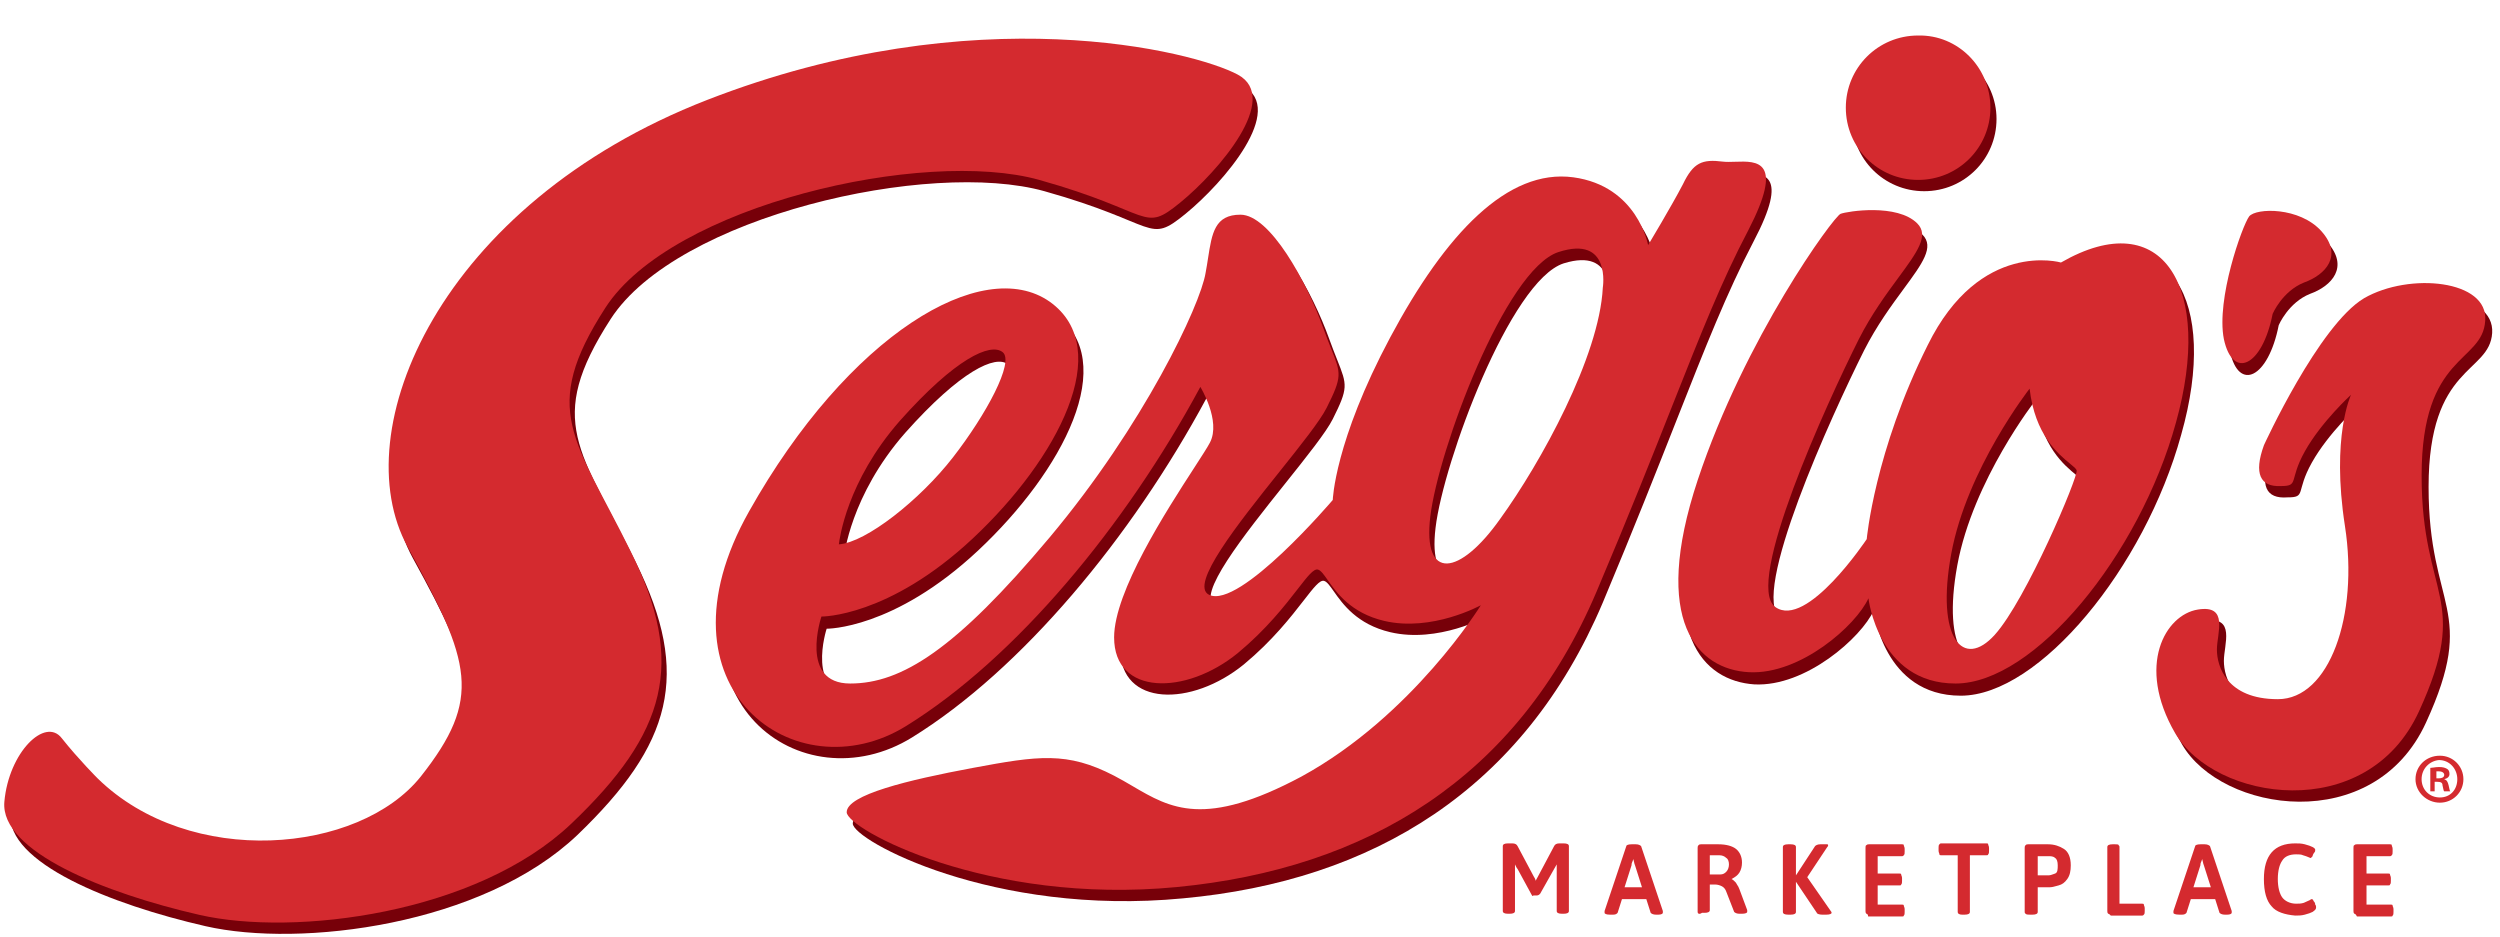 <svg width="152" height="57" viewBox="0 0 152 57" fill="none" xmlns="http://www.w3.org/2000/svg">
<path d="M6.303 48.01C6.303 48.01 5.138 46.846 4.131 45.577C3.125 44.255 0.901 46.423 0.636 49.437C0.371 52.452 6.727 54.99 12.499 56.312C18.272 57.635 29.341 56.26 35.114 50.76C40.834 45.26 42.052 41.029 38.662 34.207C35.273 27.332 33.101 25.639 37.127 19.399C41.152 13.159 56.511 9.668 63.501 11.625C70.492 13.582 69.751 14.904 72.081 13C74.412 11.096 78.225 6.654 75.577 5.226C72.929 3.798 59.635 0.413 43.323 6.76C27.011 13.106 21.238 26.909 25.104 33.942C28.97 40.976 29.659 43.144 25.899 47.904C22.138 52.663 11.917 53.51 6.303 48.01Z" fill="#770009"/>
<path fill-rule="evenodd" clip-rule="evenodd" d="M105.129 10.514C103.858 10.356 103.381 10.567 102.692 11.889C102.004 13.211 100.574 15.591 100.574 15.591C100.574 15.591 99.938 11.995 96.019 11.466C92.047 10.937 88.287 14.851 84.897 21.197C81.508 27.543 81.402 31.087 81.402 31.087C81.402 31.087 75.735 37.75 73.881 36.851C72.661 36.259 75.641 32.528 78.152 29.383L78.152 29.383C79.456 27.75 80.633 26.276 81.031 25.481C81.98 23.585 81.91 23.409 81.308 21.894L81.308 21.894C81.171 21.549 81.006 21.135 80.819 20.615C79.813 17.812 77.589 13.74 75.788 13.74C74.23 13.74 74.056 14.861 73.82 16.38L73.82 16.38C73.776 16.668 73.729 16.971 73.669 17.284C73.352 19.24 69.909 26.538 64.189 33.361C58.469 40.183 55.186 42.298 52.061 42.298C48.936 42.298 50.26 38.226 50.26 38.226C50.26 38.226 54.338 38.279 59.476 33.466C64.613 28.654 68.161 21.937 64.136 19.082C60.058 16.226 51.902 21.091 45.865 31.827C39.88 42.562 48.777 48.962 55.451 44.837C62.124 40.712 68.797 32.673 73.352 24.212C73.352 24.212 74.623 26.274 73.934 27.596C73.788 27.877 73.44 28.414 72.984 29.119C71.293 31.731 68.109 36.652 68.109 39.442C68.109 42.986 72.451 42.986 75.629 40.394C77.369 38.951 78.501 37.492 79.264 36.509C79.871 35.727 80.243 35.247 80.501 35.317C80.68 35.366 80.853 35.612 81.091 35.95C81.631 36.718 82.504 37.96 84.527 38.437C87.439 39.125 90.405 37.486 90.405 37.486C90.405 37.486 86.274 44.202 79.495 47.904C73.607 51.049 71.535 49.833 69.243 48.489C68.876 48.274 68.504 48.056 68.109 47.851C65.249 46.37 63.448 46.635 59.529 47.375C55.556 48.115 51.849 49.014 51.849 50.072C51.849 51.077 60.376 55.731 71.922 54.62C83.467 53.562 92.63 48.01 97.449 36.639C99.339 32.132 100.746 28.564 101.924 25.576L101.924 25.575C103.718 21.026 104.981 17.82 106.612 14.692C108.832 10.476 107.223 10.511 105.904 10.54C105.618 10.546 105.346 10.552 105.129 10.514ZM55.027 26.327C58.416 22.519 60.535 21.567 61.276 22.149C62.018 22.731 60.27 25.957 58.258 28.548C56.245 31.139 52.961 33.731 51.32 33.837C51.32 33.837 51.69 30.135 55.027 26.327ZM91.517 32.25C94.007 28.812 97.555 22.36 97.767 18.183C97.767 18.183 98.297 15.01 95.066 16.014C91.835 17.072 87.757 28.072 87.281 32.091C86.804 36.058 89.081 35.687 91.517 32.25Z" fill="#770009"/>
<path d="M121.388 7.235C121.388 9.668 119.429 11.625 116.992 11.625C114.556 11.625 112.597 9.668 112.597 7.235C112.597 4.803 114.556 2.846 116.992 2.846C119.376 2.846 121.388 4.803 121.388 7.235Z" fill="#770009"/>
<path fill-rule="evenodd" clip-rule="evenodd" d="M117.522 21.673C120.7 15.221 125.625 16.649 125.625 16.649C131.875 13.053 134.947 18.235 132.616 26.433C130.392 34.524 123.984 42.298 119.217 42.298C114.503 42.298 113.921 37.115 113.921 37.115C113.179 38.755 109.79 41.769 106.665 41.611C103.54 41.399 100.68 38.49 103.54 29.87C106.4 21.25 111.802 13.846 112.226 13.688C112.65 13.529 115.669 13.053 116.887 14.269C117.627 15.008 116.881 16.02 115.743 17.566C115.008 18.565 114.108 19.787 113.338 21.303C111.379 25.216 106.347 36.216 108.254 37.591C110.161 38.966 113.815 33.466 113.815 33.466C113.815 33.466 114.345 28.125 117.522 21.673ZM119.005 34.365C118.052 39.548 119.747 41.399 121.653 39.284C123.56 37.168 126.738 29.659 126.632 29.288C126.606 29.187 126.452 29.061 126.227 28.876C125.515 28.293 124.094 27.129 123.772 24.317C123.772 24.317 119.958 29.183 119.005 34.365Z" fill="#770009"/>
<path d="M138.547 19.769C138.547 19.769 139.13 18.394 140.454 17.865C141.778 17.389 142.837 16.226 141.513 14.745C140.189 13.264 137.541 13.317 137.117 13.899C136.694 14.481 135.105 18.923 135.581 21.356C136.111 23.841 137.912 22.995 138.547 19.769Z" fill="#770009"/>
<path d="M138.019 27.808C138.019 27.808 141.355 20.509 144.109 18.87C146.863 17.284 151.683 17.759 151.524 20.245C151.365 22.731 147.658 22.149 147.658 29.606C147.658 37.062 150.676 37.01 147.499 43.937C144.321 50.865 135.053 49.385 132.669 45.26C130.286 41.135 132.087 38.067 134.046 37.75C135.953 37.433 135.212 39.178 135.212 40.183C135.212 41.187 135.794 43.197 138.919 43.197C142.044 43.197 143.844 38.12 142.997 32.673C142.15 27.226 143.368 24.687 143.368 24.687C143.368 24.687 141.567 26.327 140.561 28.125C139.554 29.923 140.243 30.24 139.078 30.24C137.754 30.346 137.383 29.5 138.019 27.808Z" fill="#770009"/>
<path d="M5.932 47.322C5.932 47.322 4.767 46.159 3.76 44.889C2.754 43.567 0.53 45.736 0.265 48.75C3.04282e-05 51.764 6.355 54.303 12.128 55.625C17.901 56.947 28.97 55.572 34.743 50.072C40.516 44.572 41.734 40.341 38.344 33.519C34.955 26.644 32.783 24.952 36.808 18.712C40.834 12.471 56.192 8.981 63.183 10.937C70.174 12.894 69.433 14.216 71.763 12.312C74.093 10.409 77.907 5.966 75.259 4.538C72.611 3.111 59.317 -0.274 43.005 6.072C26.693 12.418 20.92 26.221 24.786 33.255C28.652 40.288 29.341 42.457 25.581 47.216C21.82 51.923 11.546 52.822 5.932 47.322Z" fill="#D42A2F"/>
<path fill-rule="evenodd" clip-rule="evenodd" d="M104.758 9.827C103.487 9.668 102.958 9.88 102.322 11.202C101.634 12.524 100.204 14.904 100.204 14.904C100.204 14.904 99.568 11.308 95.649 10.779C91.677 10.25 87.917 14.163 84.527 20.51C81.138 26.856 81.032 30.399 81.032 30.399C81.032 30.399 75.365 37.062 73.511 36.163C72.291 35.572 75.27 31.84 77.782 28.695L77.782 28.695C79.085 27.063 80.263 25.588 80.661 24.793C81.61 22.898 81.54 22.722 80.938 21.207L80.937 21.207C80.8 20.862 80.635 20.448 80.449 19.928C79.443 17.125 77.218 13.053 75.418 13.053C73.86 13.053 73.686 14.173 73.45 15.692L73.45 15.692C73.405 15.981 73.358 16.284 73.299 16.596C72.981 18.553 69.539 25.851 63.819 32.673C58.099 39.495 54.816 41.558 51.691 41.558C48.566 41.558 49.943 37.486 49.943 37.486C49.943 37.486 54.021 37.538 59.158 32.726C64.296 27.913 67.844 21.197 63.819 18.341C59.741 15.486 51.585 20.351 45.547 31.087C39.457 41.875 48.407 48.274 55.08 44.149C61.754 40.024 68.427 31.985 72.981 23.524C72.981 23.524 74.252 25.587 73.564 26.909C73.418 27.19 73.07 27.727 72.614 28.432C70.923 31.044 67.738 35.965 67.738 38.755C67.738 42.298 72.081 42.298 75.259 39.707C76.999 38.264 78.131 36.804 78.894 35.822C79.5 35.04 79.873 34.559 80.131 34.63C80.309 34.678 80.482 34.925 80.72 35.263C81.26 36.031 82.134 37.273 84.156 37.75C87.069 38.437 90.035 36.798 90.035 36.798C90.035 36.798 85.904 43.514 79.125 47.216C73.237 50.361 71.164 49.146 68.873 47.802C68.506 47.587 68.133 47.368 67.738 47.163C64.878 45.683 63.13 45.947 59.158 46.687C55.186 47.428 51.479 48.327 51.479 49.385C51.479 50.389 60.006 55.043 71.551 53.933C83.097 52.822 92.259 47.322 97.079 35.952C99.045 31.314 100.491 27.661 101.697 24.614L101.697 24.614C103.449 20.191 104.695 17.042 106.294 14.005C108.5 9.732 106.847 9.789 105.499 9.835C105.229 9.844 104.971 9.853 104.758 9.827ZM54.71 25.587C58.099 21.779 60.218 20.827 60.959 21.409C61.7 21.99 59.953 25.216 57.94 27.808C55.928 30.399 52.644 32.99 51.002 33.096C51.002 33.099 51.003 33.093 51.005 33.081C51.037 32.815 51.473 29.273 54.71 25.587ZM91.2 31.562C93.689 28.125 97.238 21.673 97.45 17.495C97.45 17.495 97.979 14.269 94.749 15.327C91.518 16.385 87.44 27.385 86.963 31.404C86.487 35.37 88.764 35 91.2 31.562Z" fill="#D42A2F"/>
<path d="M121.017 6.548C121.017 8.981 119.058 10.938 116.621 10.938C114.185 10.938 112.226 8.981 112.226 6.548C112.226 4.115 114.185 2.159 116.621 2.159C119.058 2.106 121.017 4.115 121.017 6.548Z" fill="#D42A2F"/>
<path fill-rule="evenodd" clip-rule="evenodd" d="M117.204 20.985C120.382 14.534 125.307 15.961 125.307 15.961C131.557 12.365 134.575 17.548 132.298 25.692C130.074 33.784 123.665 41.558 118.899 41.558C114.185 41.558 113.602 36.375 113.602 36.375C112.861 38.014 109.471 41.029 106.347 40.87C103.222 40.712 100.362 37.803 103.222 29.183C106.082 20.562 111.484 13.159 111.908 13C112.331 12.841 115.35 12.365 116.568 13.582C117.308 14.32 116.563 15.332 115.425 16.878C114.689 17.878 113.789 19.1 113.02 20.615C111.06 24.529 106.029 35.529 107.936 36.904C109.842 38.279 113.497 32.779 113.497 32.779C113.497 32.779 113.973 27.438 117.204 20.985ZM118.634 33.678C117.681 38.861 119.375 40.712 121.282 38.596C123.189 36.481 126.366 28.971 126.26 28.601C126.235 28.499 126.081 28.373 125.855 28.189C125.144 27.606 123.722 26.441 123.4 23.63C123.4 23.63 119.587 28.495 118.634 33.678Z" fill="#D42A2F"/>
<path d="M138.177 19.082C138.177 19.082 138.76 17.707 140.084 17.178C141.408 16.702 142.467 15.539 141.143 14.058C139.819 12.577 137.171 12.63 136.747 13.159C136.324 13.74 134.735 18.183 135.211 20.615C135.741 23.101 137.542 22.308 138.177 19.082Z" fill="#D42A2F"/>
<path d="M137.648 27.067C137.648 27.067 140.984 19.769 143.738 18.13C146.492 16.543 151.312 17.019 151.1 19.505C150.941 22.096 147.234 21.462 147.234 28.918C147.234 36.375 150.253 36.322 147.075 43.25C143.897 50.178 134.629 48.697 132.246 44.572C129.862 40.447 131.663 37.38 133.623 37.062C135.529 36.745 134.788 38.49 134.788 39.495C134.788 40.5 135.37 42.51 138.495 42.51C141.62 42.51 143.42 37.433 142.573 31.985C141.726 26.538 142.944 24 142.944 24C142.944 24 141.143 25.639 140.137 27.438C139.131 29.235 139.819 29.553 138.654 29.553C137.436 29.606 137.012 28.812 137.648 27.067Z" fill="#D42A2F"/>
<path fill-rule="evenodd" clip-rule="evenodd" d="M148.345 48.803C149.14 48.803 149.775 48.168 149.775 47.375C149.775 46.582 149.14 45.947 148.345 45.947C147.498 45.947 146.862 46.582 146.862 47.375C146.862 48.168 147.551 48.803 148.345 48.803ZM148.345 48.486C147.71 48.486 147.233 48.01 147.233 47.375C147.233 46.74 147.71 46.264 148.292 46.211C148.928 46.211 149.404 46.74 149.404 47.375C149.404 48.01 148.981 48.486 148.345 48.486ZM148.027 48.115H147.763V46.687C147.807 46.687 147.869 46.678 147.941 46.668C148.044 46.653 148.168 46.635 148.292 46.635C148.557 46.635 148.663 46.687 148.769 46.74C148.875 46.793 148.928 46.899 148.928 47.058C148.928 47.216 148.822 47.322 148.61 47.375C148.769 47.428 148.822 47.534 148.875 47.745C148.893 47.816 148.904 47.874 148.914 47.923C148.934 48.021 148.945 48.08 148.981 48.115H148.61C148.575 48.08 148.563 48.021 148.543 47.923C148.534 47.874 148.522 47.816 148.504 47.745C148.504 47.586 148.398 47.534 148.186 47.534H148.027V48.115ZM148.292 47.322H148.133V46.899H148.292C148.504 46.899 148.61 47.005 148.61 47.111C148.61 47.269 148.451 47.322 148.292 47.322Z" fill="#D42A2F"/>
<path d="M93.115 54.389L92.269 52.833C92.216 52.778 92.163 52.667 92.111 52.556C92.111 52.611 92.111 52.722 92.111 52.889V55.389C92.111 55.5 92.005 55.556 91.793 55.556H91.687C91.476 55.556 91.37 55.5 91.37 55.389V51.444C91.37 51.333 91.476 51.278 91.687 51.278H91.952C92.111 51.278 92.216 51.333 92.269 51.444L93.274 53.333C93.327 53.389 93.327 53.444 93.38 53.556C93.38 53.5 93.433 53.444 93.486 53.333L94.49 51.444C94.543 51.333 94.649 51.278 94.808 51.278H95.072C95.284 51.278 95.389 51.333 95.389 51.444V55.389C95.389 55.5 95.284 55.556 95.072 55.556H94.966C94.755 55.556 94.649 55.5 94.649 55.389V52.889C94.649 52.778 94.649 52.667 94.649 52.556C94.596 52.667 94.543 52.722 94.49 52.833L93.644 54.333C93.591 54.389 93.538 54.444 93.433 54.444H93.221C93.221 54.5 93.168 54.5 93.115 54.389Z" fill="#D42A2F"/>
<path fill-rule="evenodd" clip-rule="evenodd" d="M97.558 55.389V55.5C97.558 55.556 97.663 55.611 97.875 55.611H98.087C98.245 55.611 98.298 55.556 98.351 55.5L98.615 54.667H100.096L100.361 55.5C100.413 55.556 100.519 55.611 100.678 55.611H100.836C100.995 55.611 101.101 55.556 101.101 55.5V55.389L99.779 51.444C99.726 51.389 99.62 51.333 99.462 51.333H99.197C98.986 51.333 98.88 51.389 98.88 51.444L97.558 55.389ZM99.409 52.611L99.832 53.944H98.774L99.197 52.611C99.197 52.556 99.197 52.5 99.25 52.389C99.303 52.278 99.303 52.222 99.303 52.222C99.326 52.295 99.339 52.358 99.351 52.414C99.366 52.486 99.379 52.549 99.409 52.611Z" fill="#D42A2F"/>
<path fill-rule="evenodd" clip-rule="evenodd" d="M103.216 51.556V55.444C103.216 55.556 103.322 55.611 103.48 55.5H103.639C103.85 55.5 103.956 55.444 103.956 55.333V53.778H104.274C104.432 53.778 104.591 53.833 104.697 53.889C104.802 53.944 104.908 54.056 104.961 54.222L105.437 55.444C105.49 55.5 105.596 55.556 105.754 55.556H105.913C106.124 55.556 106.23 55.5 106.23 55.444V55.333L105.754 54.056C105.721 53.951 105.667 53.868 105.618 53.794C105.589 53.749 105.562 53.708 105.543 53.667C105.437 53.556 105.384 53.5 105.278 53.444C105.49 53.333 105.649 53.222 105.754 53.056C105.86 52.889 105.913 52.667 105.913 52.444C105.913 52.056 105.754 51.778 105.543 51.611C105.331 51.444 104.961 51.333 104.485 51.333H103.427C103.374 51.333 103.322 51.333 103.269 51.389C103.216 51.444 103.216 51.5 103.216 51.556ZM104.961 53C104.855 53.111 104.749 53.167 104.591 53.167H103.956V52H104.538C104.697 52 104.855 52.056 104.961 52.167C105.067 52.222 105.12 52.389 105.12 52.556C105.12 52.722 105.067 52.889 104.961 53Z" fill="#D42A2F"/>
<path d="M108.399 55.444V51.5C108.399 51.389 108.505 51.333 108.717 51.333H108.875C109.087 51.333 109.193 51.389 109.193 51.5V53.222L110.356 51.444C110.409 51.389 110.515 51.333 110.673 51.333H110.885C110.991 51.333 111.044 51.333 111.097 51.333C111.149 51.333 111.149 51.389 111.149 51.389C111.149 51.444 111.149 51.444 111.097 51.5L109.88 53.333L111.308 55.389C111.361 55.444 111.361 55.5 111.361 55.5C111.361 55.556 111.255 55.611 111.044 55.611H110.779C110.621 55.611 110.462 55.556 110.462 55.5L109.193 53.611V55.444C109.193 55.556 109.087 55.611 108.875 55.611H108.717C108.505 55.611 108.399 55.556 108.399 55.444Z" fill="#D42A2F"/>
<path d="M113.476 55.556C113.423 55.5 113.423 55.444 113.423 55.389V51.556C113.423 51.5 113.423 51.389 113.476 51.389C113.529 51.333 113.582 51.333 113.634 51.333H115.644C115.697 51.333 115.75 51.333 115.75 51.389C115.75 51.444 115.803 51.5 115.803 51.611V51.778C115.803 51.889 115.803 51.944 115.75 52C115.697 52.056 115.697 52.056 115.644 52.056H114.163V53.111H115.485C115.538 53.111 115.591 53.111 115.591 53.167C115.591 53.222 115.644 53.278 115.644 53.389V53.556C115.644 53.667 115.644 53.722 115.591 53.778C115.591 53.833 115.538 53.833 115.485 53.833H114.163V55H115.644C115.697 55 115.75 55 115.75 55.056C115.75 55.111 115.803 55.167 115.803 55.278V55.444C115.803 55.556 115.803 55.611 115.75 55.667C115.75 55.722 115.697 55.722 115.644 55.722H113.582C113.582 55.611 113.529 55.556 113.476 55.556Z" fill="#D42A2F"/>
<path d="M119.029 55.444V52H118.024C117.971 52 117.918 52 117.918 51.944C117.918 51.889 117.865 51.833 117.865 51.722V51.556C117.865 51.444 117.865 51.389 117.918 51.333C117.971 51.278 117.971 51.278 118.024 51.278H120.774C120.827 51.278 120.88 51.278 120.88 51.333C120.88 51.389 120.933 51.444 120.933 51.556V51.722C120.933 51.833 120.933 51.889 120.88 51.944C120.88 52 120.827 52 120.774 52H119.769V55.444C119.769 55.556 119.663 55.611 119.452 55.611H119.293C119.134 55.611 119.029 55.556 119.029 55.444Z" fill="#D42A2F"/>
<path fill-rule="evenodd" clip-rule="evenodd" d="M123.101 55.444C123.101 55.5 123.101 55.5 123.153 55.556C123.206 55.611 123.312 55.611 123.418 55.611H123.577C123.788 55.611 123.894 55.556 123.894 55.444V53.944H124.634C124.76 53.944 124.885 53.91 125.037 53.867C125.077 53.856 125.119 53.845 125.163 53.833C125.375 53.778 125.533 53.667 125.692 53.444C125.851 53.222 125.903 52.944 125.903 52.611C125.903 52.111 125.745 51.778 125.48 51.611C125.216 51.444 124.899 51.333 124.528 51.333H123.312C123.259 51.333 123.206 51.333 123.153 51.389C123.101 51.444 123.101 51.5 123.101 51.556V55.444ZM124.858 53.145C124.746 53.187 124.654 53.222 124.528 53.222H123.894V52.056H124.528C124.687 52.056 124.846 52.056 124.952 52.167C125.057 52.222 125.11 52.389 125.11 52.611C125.11 52.833 125.11 53.056 124.952 53.111C124.918 53.123 124.888 53.134 124.858 53.145Z" fill="#D42A2F"/>
<path d="M128.178 55.556C128.125 55.5 128.125 55.444 128.125 55.389V51.5C128.125 51.389 128.231 51.333 128.442 51.333H128.601C128.707 51.333 128.812 51.333 128.812 51.389C128.865 51.444 128.865 51.444 128.865 51.5V54.944H130.24C130.293 54.944 130.346 54.944 130.346 55C130.346 55.056 130.399 55.111 130.399 55.222V55.389C130.399 55.5 130.399 55.556 130.346 55.611C130.293 55.667 130.293 55.667 130.24 55.667H128.337C128.284 55.611 128.231 55.556 128.178 55.556Z" fill="#D42A2F"/>
<path fill-rule="evenodd" clip-rule="evenodd" d="M132.145 55.389V55.5C132.145 55.556 132.25 55.611 132.515 55.611H132.673C132.832 55.611 132.885 55.556 132.938 55.5L133.202 54.667H134.683L134.947 55.5C135 55.556 135.106 55.611 135.265 55.611H135.423C135.582 55.611 135.688 55.556 135.688 55.5V55.389L134.366 51.444C134.313 51.389 134.207 51.333 134.048 51.333H133.784C133.572 51.333 133.467 51.389 133.467 51.444L132.145 55.389ZM133.995 52.611L134.419 53.944H133.361L133.784 52.611C133.784 52.556 133.784 52.5 133.837 52.389C133.89 52.278 133.89 52.222 133.89 52.222C133.913 52.295 133.926 52.358 133.938 52.414C133.953 52.486 133.966 52.549 133.995 52.611Z" fill="#D42A2F"/>
<path d="M138.12 55.111C137.803 54.778 137.645 54.222 137.645 53.444C137.645 52 138.279 51.278 139.548 51.278C139.76 51.278 139.919 51.278 140.13 51.333C140.342 51.389 140.5 51.444 140.606 51.5C140.712 51.556 140.765 51.611 140.765 51.667C140.765 51.722 140.765 51.778 140.712 51.833C140.659 51.889 140.606 52 140.606 52.056C140.553 52.111 140.5 52.167 140.5 52.167C140.5 52.167 140.447 52.167 140.342 52.111C140.236 52.056 140.183 52.056 140.024 52C139.919 51.944 139.76 51.944 139.601 51.944C139.231 51.944 138.914 52.056 138.755 52.333C138.596 52.556 138.491 52.944 138.491 53.444C138.491 53.944 138.596 54.333 138.755 54.556C138.914 54.778 139.231 54.944 139.601 54.944C139.76 54.944 139.919 54.944 140.077 54.889C140.183 54.833 140.342 54.778 140.447 54.722C140.5 54.667 140.553 54.667 140.553 54.667C140.606 54.667 140.659 54.722 140.659 54.778C140.712 54.833 140.765 54.889 140.765 55C140.818 55.056 140.818 55.111 140.818 55.167C140.818 55.278 140.765 55.333 140.606 55.444C140.5 55.5 140.342 55.556 140.13 55.611C139.919 55.667 139.76 55.667 139.548 55.667C138.914 55.611 138.385 55.444 138.12 55.111Z" fill="#D42A2F"/>
<path d="M143.144 55.556C143.091 55.5 143.091 55.444 143.091 55.389V51.556C143.091 51.5 143.091 51.389 143.144 51.389C143.197 51.333 143.249 51.333 143.302 51.333H145.312C145.365 51.333 145.418 51.333 145.418 51.389C145.418 51.444 145.471 51.5 145.471 51.611V51.778C145.471 51.889 145.471 51.944 145.418 52C145.365 52.056 145.365 52.056 145.312 52.056H143.884V53.111H145.206C145.259 53.111 145.312 53.111 145.312 53.167C145.312 53.222 145.365 53.278 145.365 53.389V53.556C145.365 53.667 145.365 53.722 145.312 53.778C145.312 53.833 145.259 53.833 145.206 53.833H143.884V55H145.365C145.418 55 145.471 55 145.471 55.056C145.471 55.111 145.524 55.167 145.524 55.278V55.444C145.524 55.556 145.524 55.611 145.471 55.667C145.471 55.722 145.418 55.722 145.365 55.722H143.302C143.249 55.611 143.197 55.556 143.144 55.556Z" fill="#D42A2F"/>
</svg>
